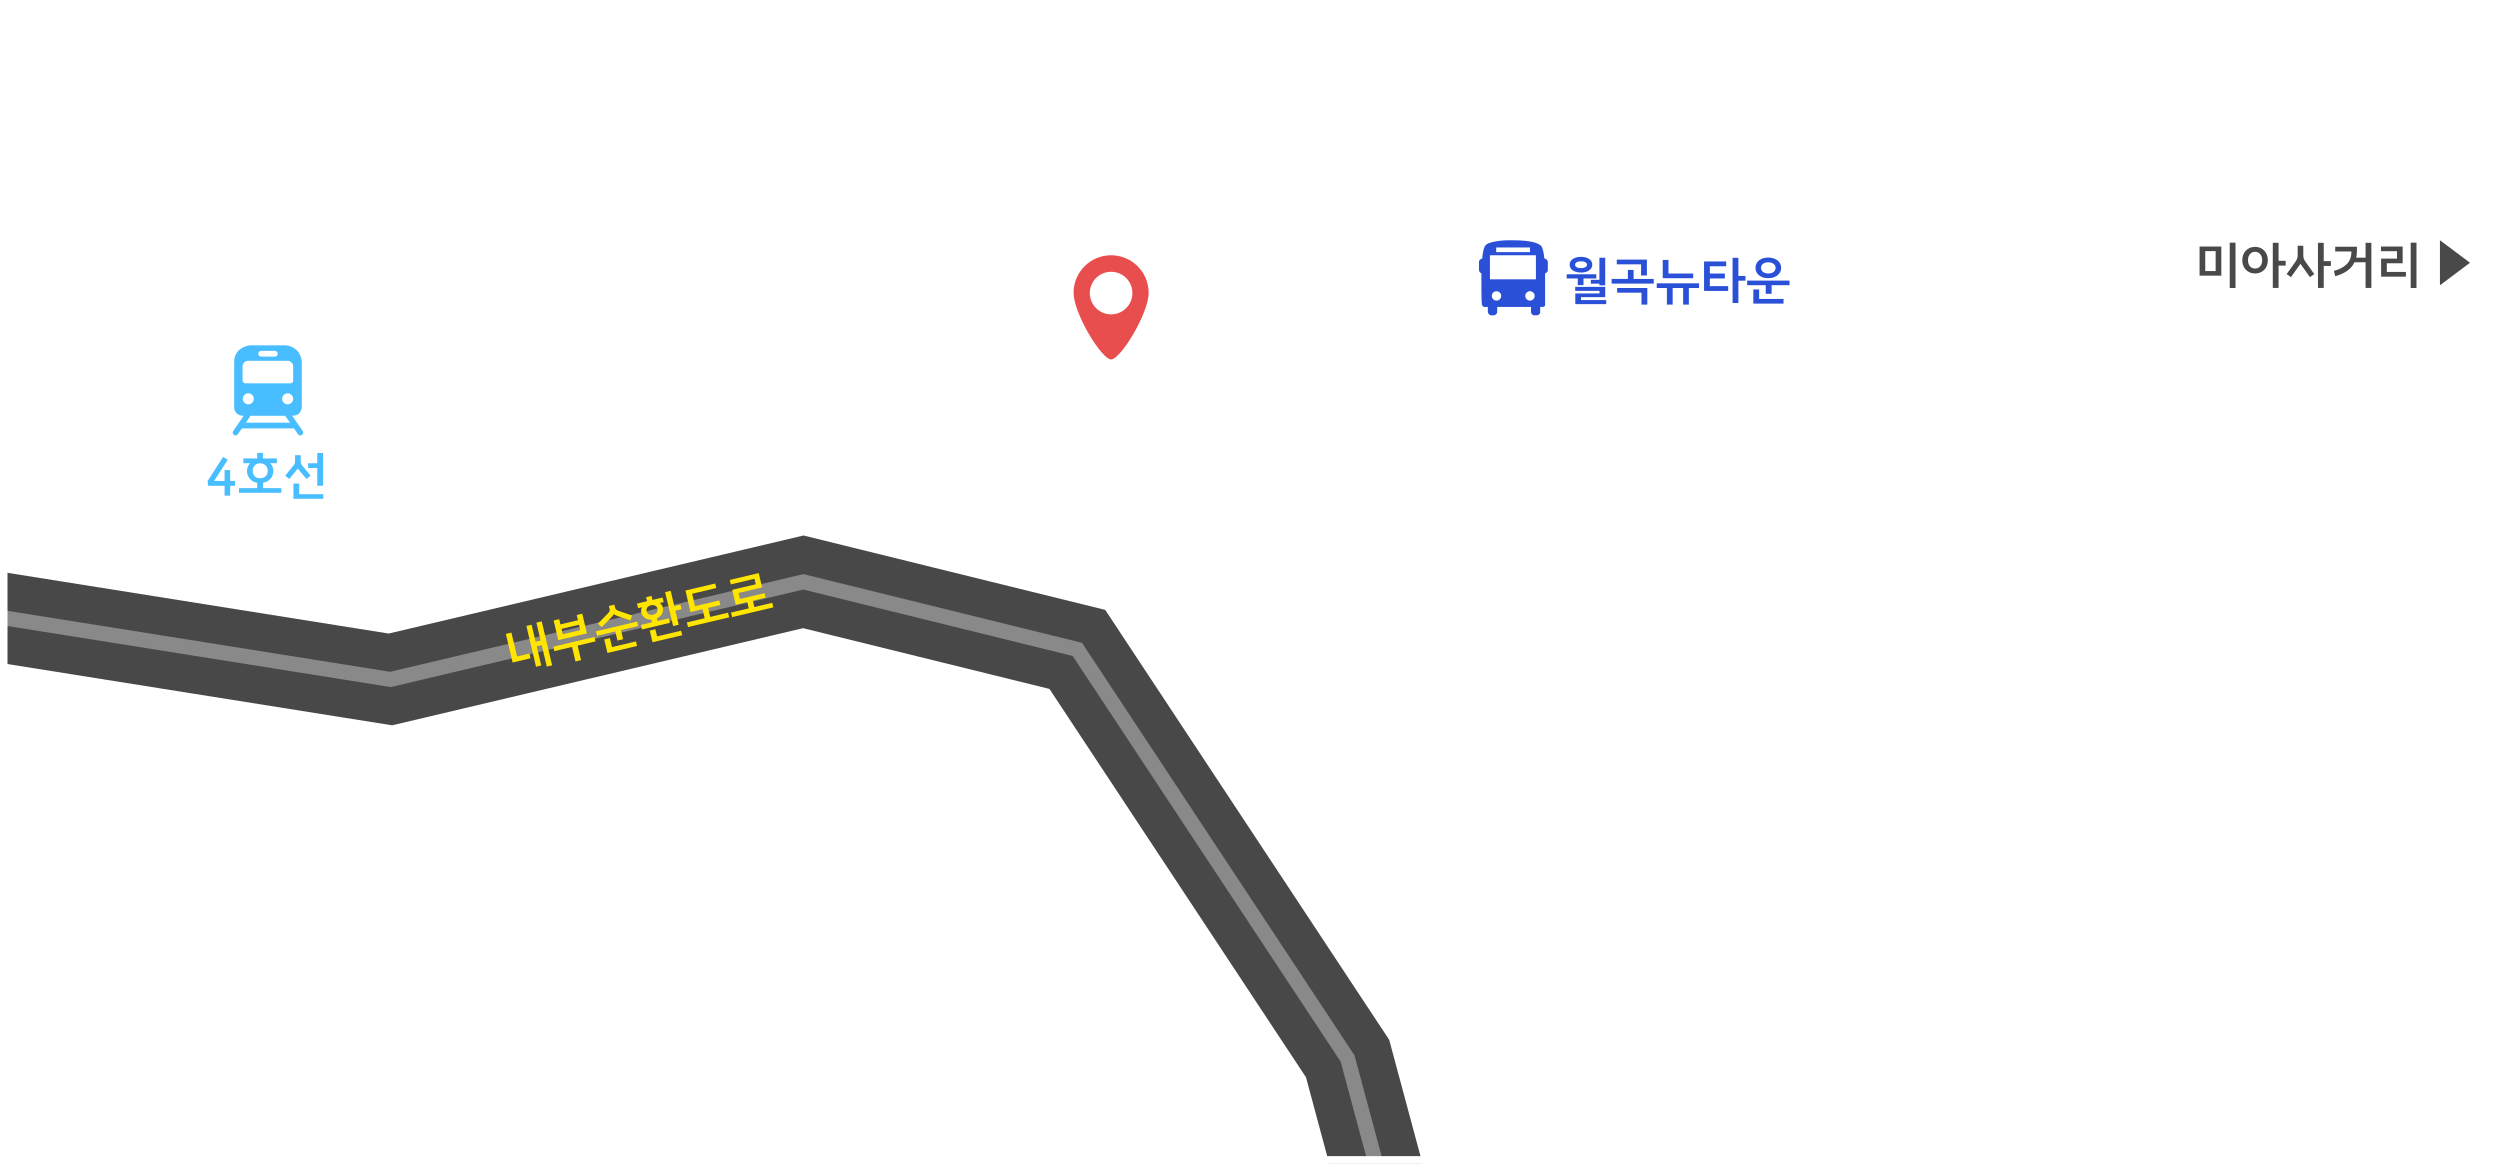 <svg width="333" height="155" viewBox="0 0 333 155" fill="none" xmlns="http://www.w3.org/2000/svg">
<mask id="mask0_1_104" style="mask-type:alpha" maskUnits="userSpaceOnUse" x="0" y="0" width="333" height="155">
<rect width="333" height="155" rx="20" fill="#AC4DE6"/>
</mask>
<g mask="url(#mask0_1_104)">
<path fill-rule="evenodd" clip-rule="evenodd" d="M70.439 -1.311L65.415 28H210.637L219.017 -2L223.833 -0.655L215.828 28H332V43H277V53.582L290.201 69.141L314.677 86.418L336.881 57.534L346.395 64.848L266.142 169.243L256.628 161.93L282.786 127.903L273.677 116.84L207.906 170.961L206 168.644L271.769 114.524L212.969 43.119L149.968 94.961L148.062 92.644L208.392 43H62.844L55.582 85.371L43.755 83.344L50.669 43H-1V28H53.24L58.612 -3.338L70.439 -1.311ZM311.627 90.385L287.058 73.042L286.799 72.859L286.594 72.617L272.594 56.117L272 55.418V54.5V43H223.234L287.79 121.394L311.627 90.385Z" fill="white"/>
<path d="M-4.5 81.5L52 90.5L107 77.5L143.5 86.5L179.5 141L195.5 200.5" stroke="white" stroke-width="18"/>
<path d="M-4.5 81.5L52 90.5L107 77.5L143.5 86.5L179.5 141L195.5 200.5" stroke="#484848" stroke-width="12"/>
<path d="M-4.5 81.5L52 90.5L107 77.5L143.5 86.5L179.5 141L195.5 200.5" stroke="#898989" stroke-width="2"/>
<path d="M164 46L189.5 80.5" stroke="white"/>
<circle cx="78" cy="47" r="2" fill="white"/>
<circle cx="165" cy="47" r="2" fill="white"/>
<circle cx="274" cy="85" r="2" fill="white"/>
<circle cx="208" cy="8" r="2" fill="white"/>
<path fill-rule="evenodd" clip-rule="evenodd" d="M148 47.881C146.75 47.881 143 41.761 143 39C143 36.239 145.239 34 148 34C150.761 34 153 36.239 153 39C153 41.761 149.25 47.881 148 47.881ZM148 41.873C149.566 41.873 150.836 40.603 150.836 39.037C150.836 37.471 149.566 36.202 148 36.202C146.434 36.202 145.164 37.471 145.164 39.037C145.164 40.603 146.434 41.873 148 41.873Z" fill="#E84E4E"/>
<path d="M198.042 83.817V83.348H194.836V82.753H198.812V84.377H195.613V84.909H198.952V85.504H194.85V83.817H198.042ZM193.863 81.787C194.521 81.68 195.032 81.505 195.396 81.262C195.76 81.019 195.949 80.669 195.963 80.212H193.996V79.582H196.677V80.212C196.663 80.865 196.404 81.379 195.9 81.752C195.4 82.121 194.759 82.37 193.975 82.501L193.863 81.787ZM198.042 79.33H198.812V82.48H198.042V79.33ZM204.491 83.355V85.49H200.501V83.355H204.491ZM199.689 82.284H205.317V82.893H199.689V82.284ZM200.802 80.632C200.802 80.361 200.872 80.123 201.012 79.918C201.157 79.708 201.355 79.547 201.607 79.435C201.864 79.323 202.158 79.267 202.489 79.267C202.825 79.267 203.124 79.323 203.385 79.435C203.646 79.547 203.849 79.708 203.994 79.918C204.139 80.123 204.211 80.361 204.211 80.632C204.211 80.889 204.136 81.12 203.987 81.325C203.842 81.526 203.639 81.684 203.378 81.801C203.117 81.918 202.82 81.976 202.489 81.976C202.162 81.976 201.871 81.918 201.614 81.801C201.357 81.684 201.157 81.526 201.012 81.325C200.872 81.12 200.802 80.889 200.802 80.632ZM203.735 84.881V83.964H201.257V84.881H203.735ZM201.537 80.632C201.537 80.842 201.626 81.015 201.803 81.15C201.98 81.281 202.211 81.346 202.496 81.346C202.785 81.346 203.021 81.281 203.203 81.15C203.385 81.015 203.476 80.842 203.476 80.632C203.476 80.403 203.385 80.224 203.203 80.093C203.026 79.962 202.79 79.897 202.496 79.897C202.207 79.897 201.973 79.962 201.796 80.093C201.623 80.224 201.537 80.403 201.537 80.632ZM186.039 91.346V89.323H186.802V95.364H186.039V91.969H184.702V91.346H186.039ZM182.707 91.906C182.842 91.724 182.931 91.572 182.973 91.451C183.015 91.325 183.036 91.178 183.036 91.01V89.736H183.785V91.01C183.785 91.178 183.806 91.325 183.848 91.451C183.89 91.572 183.978 91.724 184.114 91.906L185.276 93.46L184.702 93.88L183.54 92.326C183.493 92.261 183.451 92.198 183.414 92.137C183.358 92.221 183.313 92.284 183.281 92.326L182.119 93.88L181.545 93.46L182.707 91.906ZM189.625 93.208C189.331 93.208 189.067 93.145 188.834 93.019C188.601 92.893 188.419 92.718 188.288 92.494C188.157 92.265 188.092 92.009 188.092 91.724C188.092 91.411 188.199 91.124 188.414 90.863H187.847V90.233H189.268V89.505H189.982V90.233H191.396V90.863H190.829C191.039 91.129 191.144 91.416 191.144 91.724C191.144 92.009 191.079 92.265 190.948 92.494C190.822 92.718 190.642 92.893 190.409 93.019C190.18 93.145 189.919 93.208 189.625 93.208ZM187.693 93.684H191.655V94.314H187.693V93.684ZM188.806 91.724C188.806 91.976 188.881 92.181 189.03 92.34C189.179 92.494 189.375 92.571 189.618 92.571C189.861 92.571 190.054 92.494 190.199 92.34C190.348 92.181 190.423 91.976 190.423 91.724C190.423 91.467 190.348 91.262 190.199 91.108C190.054 90.954 189.861 90.877 189.618 90.877C189.375 90.877 189.179 90.954 189.03 91.108C188.881 91.262 188.806 91.467 188.806 91.724ZM192.019 89.337H192.789V95.357H192.019V89.337ZM199.309 93.929V94.559H193.667V93.929H199.309ZM195.662 91.178C195.844 91.047 195.958 90.942 196.005 90.863C196.056 90.779 196.082 90.676 196.082 90.555V89.757H196.887V90.555C196.887 90.667 196.912 90.763 196.964 90.842C197.015 90.921 197.129 91.033 197.307 91.178L198.924 92.459L198.49 93.019L196.873 91.738C196.719 91.617 196.59 91.498 196.488 91.381C196.366 91.521 196.236 91.64 196.096 91.738L194.479 93.019L194.045 92.459L195.662 91.178ZM204.54 89.337V91.752H205.485V92.389H204.54V95.357H203.77V89.337H204.54ZM199.969 89.827H202.916V90.464H200.739V91.437H202.741V92.088H200.739V93.117H203.182V93.754L199.969 93.747V89.827ZM210.856 89.323V92.711H210.086V89.323H210.856ZM205.879 89.876H207.23V89.267H207.972V89.876H209.323V90.506H208.784C208.98 90.749 209.078 91.005 209.078 91.276C209.078 91.537 209.015 91.773 208.889 91.983C208.763 92.188 208.588 92.349 208.364 92.466C208.14 92.578 207.884 92.634 207.594 92.634C207.314 92.634 207.062 92.578 206.838 92.466C206.619 92.349 206.446 92.188 206.32 91.983C206.194 91.773 206.131 91.537 206.131 91.276C206.131 91.005 206.229 90.749 206.425 90.506H205.879V89.876ZM206.866 91.276C206.866 91.5 206.934 91.682 207.069 91.822C207.205 91.962 207.38 92.032 207.594 92.032C207.818 92.032 208 91.962 208.14 91.822C208.28 91.682 208.35 91.5 208.35 91.276C208.35 91.047 208.28 90.863 208.14 90.723C208 90.578 207.818 90.506 207.594 90.506C207.375 90.506 207.198 90.578 207.062 90.723C206.932 90.863 206.866 91.047 206.866 91.276ZM206.88 92.984H210.856V94.496H207.65V94.937H210.989V95.511H206.894V93.964H210.093V93.551H206.88V92.984ZM217.376 93.929V94.559H211.734V93.929H217.376ZM213.729 91.178C213.911 91.047 214.025 90.942 214.072 90.863C214.123 90.779 214.149 90.676 214.149 90.555V89.757H214.954V90.555C214.954 90.667 214.98 90.763 215.031 90.842C215.082 90.921 215.197 91.033 215.374 91.178L216.991 92.459L216.557 93.019L214.94 91.738C214.786 91.617 214.658 91.498 214.555 91.381C214.434 91.521 214.303 91.64 214.163 91.738L212.546 93.019L212.112 92.459L213.729 91.178Z" fill="white"/>
<path d="M185.014 9.817V9.348H181.808V8.753H185.784V10.377H182.585V10.909H185.924V11.504H181.822V9.817H185.014ZM180.835 7.787C181.493 7.68 182.004 7.505 182.368 7.262C182.732 7.019 182.921 6.669 182.935 6.212H180.968V5.582H183.649V6.212C183.635 6.865 183.376 7.379 182.872 7.752C182.372 8.121 181.731 8.37 180.947 8.501L180.835 7.787ZM185.014 5.33H185.784V8.48H185.014V5.33ZM191.463 9.355V11.49H187.473V9.355H191.463ZM186.661 8.284H192.289V8.893H186.661V8.284ZM187.774 6.632C187.774 6.361 187.844 6.123 187.984 5.918C188.129 5.708 188.327 5.547 188.579 5.435C188.836 5.323 189.13 5.267 189.461 5.267C189.797 5.267 190.096 5.323 190.357 5.435C190.619 5.547 190.822 5.708 190.966 5.918C191.111 6.123 191.183 6.361 191.183 6.632C191.183 6.889 191.109 7.12 190.959 7.325C190.815 7.526 190.612 7.684 190.35 7.801C190.089 7.918 189.793 7.976 189.461 7.976C189.135 7.976 188.843 7.918 188.586 7.801C188.33 7.684 188.129 7.526 187.984 7.325C187.844 7.12 187.774 6.889 187.774 6.632ZM190.707 10.881V9.964H188.229V10.881H190.707ZM188.509 6.632C188.509 6.842 188.598 7.015 188.775 7.15C188.953 7.281 189.184 7.346 189.468 7.346C189.758 7.346 189.993 7.281 190.175 7.15C190.357 7.015 190.448 6.842 190.448 6.632C190.448 6.403 190.357 6.224 190.175 6.093C189.998 5.962 189.762 5.897 189.468 5.897C189.179 5.897 188.946 5.962 188.768 6.093C188.596 6.224 188.509 6.403 188.509 6.632ZM192.943 10.37C193.041 10.272 193.164 10.158 193.314 10.027C193.463 9.896 193.577 9.794 193.657 9.719C194.035 9.383 194.336 9.105 194.56 8.886C194.784 8.662 194.973 8.433 195.127 8.2C195.281 7.967 195.358 7.745 195.358 7.535C195.358 7.246 195.274 7.01 195.106 6.828C194.942 6.646 194.732 6.555 194.476 6.555C194.275 6.555 194.084 6.62 193.902 6.751C193.724 6.882 193.589 7.05 193.496 7.255L192.845 6.968C192.985 6.646 193.206 6.385 193.51 6.184C193.818 5.979 194.14 5.876 194.476 5.876C194.793 5.876 195.073 5.946 195.316 6.086C195.563 6.226 195.754 6.422 195.89 6.674C196.03 6.926 196.1 7.213 196.1 7.535C196.1 7.852 196.004 8.167 195.813 8.48C195.626 8.793 195.4 9.08 195.134 9.341C194.868 9.602 194.525 9.913 194.105 10.272L193.993 10.37H196.184V11.021H193.013L192.943 10.37ZM199.153 8.172V7.584H197.529V5.582H201.533V6.191H198.285V6.968H201.561V7.584H199.923V8.172H202.352V8.788H196.724V8.172H199.153ZM197.886 10.412C197.886 10.155 197.956 9.927 198.096 9.726C198.236 9.521 198.432 9.36 198.684 9.243C198.936 9.126 199.22 9.068 199.538 9.068C199.855 9.068 200.14 9.126 200.392 9.243C200.644 9.36 200.84 9.521 200.98 9.726C201.124 9.927 201.197 10.155 201.197 10.412C201.197 10.669 201.124 10.9 200.98 11.105C200.84 11.315 200.644 11.478 200.392 11.595C200.14 11.712 199.855 11.77 199.538 11.77C199.22 11.77 198.936 11.712 198.684 11.595C198.432 11.478 198.236 11.315 198.096 11.105C197.956 10.9 197.886 10.669 197.886 10.412ZM198.642 10.412C198.642 10.622 198.723 10.795 198.887 10.93C199.055 11.065 199.272 11.133 199.538 11.133C199.804 11.133 200.021 11.065 200.189 10.93C200.357 10.795 200.441 10.622 200.441 10.412C200.441 10.207 200.357 10.039 200.189 9.908C200.021 9.773 199.804 9.705 199.538 9.705C199.272 9.705 199.055 9.773 198.887 9.908C198.723 10.039 198.642 10.207 198.642 10.412ZM185.279 18.816V19.439H182.829V21.574H182.066V19.439H179.644V18.816H185.279ZM181.681 16.793C181.84 16.695 181.942 16.616 181.989 16.555C182.036 16.49 182.059 16.413 182.059 16.324V16.205H180.323V15.575H184.579V16.205H182.843V16.324C182.843 16.413 182.866 16.49 182.913 16.555C182.96 16.616 183.062 16.695 183.221 16.793L184.81 17.78L184.432 18.382L182.857 17.395C182.698 17.297 182.563 17.19 182.451 17.073C182.339 17.19 182.204 17.297 182.045 17.395L180.47 18.382L180.092 17.78L181.681 16.793ZM185.996 15.771H188.943V18.648H185.996V15.771ZM188.194 18.032V16.38H186.752V18.032H188.194ZM186.857 19.334H187.62V20.783H190.91V21.399H186.857V19.334ZM190.042 15.337H190.812V19.523H190.042V15.337ZM195.007 16.73V15.442H195.728V19.698H195.007V17.353H194.181V16.73H195.007ZM192.613 17.171C192.711 17.045 192.776 16.933 192.809 16.835C192.842 16.737 192.858 16.627 192.858 16.506V15.603H193.6V16.506C193.6 16.623 193.616 16.73 193.649 16.828C193.682 16.926 193.749 17.04 193.852 17.171L194.804 18.382L194.244 18.816L193.292 17.605L193.236 17.528L193.173 17.605L192.221 18.816L191.661 18.382L192.613 17.171ZM192.921 19.383H193.691V20.825H197.03V21.441H192.921V19.383ZM196.246 15.337H196.974V19.873H196.246V15.337ZM202.898 15.323V21.364H202.135V18.06H201.134V17.437H202.135V15.323H202.898ZM198.033 15.827H200.973V16.464H198.803V17.437H200.798V18.088H198.803V19.117H201.127V19.754H198.033V15.827Z" fill="white"/>
<g filter="url(#filter0_d_1_104)">
<path d="M72.155 82.762L73.542 88.62L72.834 88.788L72.156 85.927L71.489 86.085L72.095 88.647L71.401 88.811L70.114 83.375L70.808 83.211L71.346 85.479L72.013 85.321L71.447 82.93L72.155 82.762ZM67.38 84.44L68.123 84.264L68.874 87.438L70.516 87.049L70.666 87.683L68.282 88.248L67.38 84.44ZM79.181 84.839L79.322 85.432L76.938 85.996L77.396 87.931L76.653 88.107L76.195 86.172L73.832 86.732L73.691 86.139L79.181 84.839ZM73.742 82.646L74.484 82.47L74.65 83.172L76.987 82.618L76.82 81.917L77.556 81.743L78.177 84.365L74.362 85.268L73.742 82.646ZM77.298 83.933L77.127 83.211L74.79 83.764L74.961 84.486L77.298 83.933ZM84.879 82.793L85.019 83.385L82.716 83.93L83.004 85.143L82.248 85.322L81.96 84.109L79.529 84.685L79.388 84.093L84.879 82.793ZM80.946 81.738C81.078 81.606 81.159 81.494 81.189 81.4C81.219 81.302 81.223 81.208 81.201 81.117L81.106 80.715L81.835 80.542L81.93 80.944C81.952 81.035 81.998 81.118 82.068 81.192C82.137 81.262 82.261 81.326 82.438 81.385L84.191 81.984L83.972 82.64L82.219 82.041C82.042 81.982 81.886 81.902 81.751 81.799C81.668 81.953 81.563 82.096 81.436 82.227L80.137 83.549L79.647 83.06L80.946 81.738ZM80.485 85.171L81.235 84.993L81.518 86.192L84.713 85.436L84.857 86.042L80.913 86.976L80.485 85.171ZM87.296 83.817L87.522 84.771L90.73 84.011L90.872 84.611L86.915 85.548L86.547 83.995L87.296 83.817ZM85.376 83.243L86.841 82.896L86.755 82.535C86.422 82.547 86.135 82.469 85.894 82.3C85.652 82.128 85.492 81.89 85.415 81.587C85.363 81.364 85.396 81.131 85.516 80.886L84.991 81.011L84.846 80.398L86.188 80.08L86.061 79.542L86.783 79.371L86.91 79.909L88.252 79.591L88.397 80.204L87.886 80.325C88.097 80.486 88.23 80.68 88.283 80.907C88.355 81.212 88.32 81.496 88.176 81.76C88.036 82.019 87.81 82.219 87.498 82.359L87.583 82.721L89.088 82.364L89.23 82.963L85.518 83.843L85.376 83.243ZM86.131 81.417C86.175 81.603 86.277 81.74 86.436 81.827C86.596 81.914 86.78 81.932 86.989 81.883C87.207 81.831 87.37 81.73 87.478 81.58C87.587 81.43 87.619 81.261 87.575 81.075C87.531 80.889 87.427 80.755 87.264 80.674C87.101 80.593 86.91 80.578 86.692 80.629C86.479 80.68 86.32 80.778 86.215 80.922C86.115 81.066 86.087 81.231 86.131 81.417ZM88.592 78.87L89.335 78.695L89.817 80.731L90.634 80.538L90.779 81.151L89.962 81.344L90.406 83.218L89.663 83.393L88.592 78.87ZM95.265 77.722L95.408 78.328L92.193 79.09L92.585 80.745L95.8 79.984L95.944 80.59L94.322 80.974L94.606 82.173L96.977 81.611L97.124 82.231L91.64 83.529L91.493 82.91L93.864 82.348L93.58 81.15L91.979 81.528L91.3 78.661L95.265 77.722ZM99.735 81.037L99.534 80.186L98.001 80.549L97.532 78.567L100.672 77.823L100.499 77.094L97.345 77.841L97.205 77.248L101.06 76.335L101.512 78.243L98.372 78.986L98.561 79.783L101.837 79.007L101.979 79.607L100.283 80.008L100.484 80.86L102.862 80.297L103.005 80.903L97.515 82.203L97.371 81.597L99.735 81.037Z" fill="#FFE500"/>
</g>
<path d="M29.915 64.705H27.724L27.654 64.061L29.718 60.862L30.334 61.24L28.521 64.061H29.915V62.612H30.657V64.061H31.3V64.705H30.657V66.021H29.915V64.705ZM31.834 65.02H34.263V64.306C33.852 64.236 33.523 64.059 33.276 63.774C33.028 63.485 32.902 63.132 32.898 62.717C32.898 62.339 33.038 61.998 33.318 61.695H32.414V61.065H34.276V60.323H35.019V61.065H36.88V61.695H35.984C36.269 61.994 36.411 62.334 36.411 62.717C36.411 63.128 36.285 63.478 36.033 63.767C35.782 64.052 35.448 64.231 35.032 64.306V65.02H37.475V65.643H31.834V65.02ZM33.66 62.717C33.66 63.016 33.749 63.256 33.926 63.438C34.108 63.615 34.346 63.704 34.641 63.704C34.944 63.704 35.189 63.615 35.376 63.438C35.567 63.256 35.663 63.016 35.663 62.717C35.663 62.418 35.567 62.176 35.376 61.989C35.189 61.802 34.944 61.709 34.641 61.709C34.346 61.709 34.108 61.802 33.926 61.989C33.749 62.171 33.66 62.414 33.66 62.717ZM42.259 62.339H41.041V61.709H42.259V60.337H43.029V64.698H42.259V62.339ZM39.025 62.094C39.132 61.963 39.205 61.851 39.242 61.758C39.279 61.66 39.298 61.555 39.298 61.443V60.631H40.054V61.443C40.054 61.56 40.07 61.665 40.103 61.758C40.14 61.851 40.213 61.961 40.32 62.087L41.37 63.354L40.824 63.802L39.774 62.549L39.669 62.416C39.65 62.444 39.618 62.486 39.571 62.542L38.528 63.802L37.982 63.354L39.025 62.094ZM39.088 64.411H39.858V65.825H43.064V66.441H39.088V64.411Z" fill="#48BDFF"/>
<path d="M213.813 34.33V38.005H213.043V37.788H211.895V37.27H213.043V34.33H213.813ZM208.682 36.528H212.63V37.088H210.922V37.977H210.159V37.088H208.682V36.528ZM209.081 35.254C209.081 34.937 209.221 34.685 209.501 34.498C209.781 34.307 210.145 34.211 210.593 34.211C211.036 34.211 211.396 34.307 211.671 34.498C211.951 34.685 212.091 34.937 212.091 35.254C212.091 35.571 211.951 35.826 211.671 36.017C211.396 36.208 211.036 36.304 210.593 36.304C210.299 36.304 210.038 36.262 209.809 36.178C209.58 36.089 209.401 35.966 209.27 35.807C209.144 35.648 209.081 35.464 209.081 35.254ZM209.802 35.254C209.802 35.399 209.872 35.513 210.012 35.597C210.157 35.676 210.35 35.716 210.593 35.716C210.831 35.716 211.022 35.676 211.167 35.597C211.312 35.513 211.384 35.399 211.384 35.254C211.384 35.114 211.312 35.004 211.167 34.925C211.022 34.846 210.831 34.806 210.593 34.806C210.35 34.806 210.157 34.846 210.012 34.925C209.872 35.004 209.802 35.114 209.802 35.254ZM209.816 38.208H213.813V39.58H210.593V39.972H213.946V40.511H209.83V39.09H213.057V38.74H209.816V38.208ZM216.832 37.151V35.954H217.595V37.151H220.276V37.774H214.669V37.151H216.832ZM215.355 34.582H219.366V36.696H218.589V35.212H215.355V34.582ZM215.404 38.362H219.422V40.574H218.645V38.985H215.404V38.362ZM222.239 34.624V36.437H225.536V37.053H221.476V34.624H222.239ZM220.678 37.739H226.313V38.362H224.955V40.574H224.192V38.362H222.799V40.574H222.029V38.362H220.678V37.739ZM231.551 34.337V36.752H232.496V37.389H231.551V40.357H230.781V34.337H231.551ZM226.98 34.827H229.927V35.464H227.75V36.437H229.752V37.088H227.75V38.117H230.193V38.754L226.98 38.747V34.827ZM238.365 37.375V37.991H235.978V39.132H235.194V37.991H232.723V37.375H238.365ZM233.542 38.558H234.319V39.818H237.567V40.441H233.542V38.558ZM233.836 35.688C233.836 35.413 233.906 35.172 234.046 34.967C234.19 34.757 234.389 34.596 234.641 34.484C234.897 34.367 235.191 34.309 235.523 34.309C235.859 34.309 236.157 34.367 236.419 34.484C236.68 34.596 236.883 34.757 237.028 34.967C237.172 35.172 237.245 35.413 237.245 35.688C237.245 35.949 237.17 36.183 237.021 36.388C236.876 36.593 236.673 36.757 236.412 36.878C236.15 36.995 235.854 37.053 235.523 37.053C235.196 37.053 234.904 36.995 234.648 36.878C234.391 36.757 234.19 36.593 234.046 36.388C233.906 36.178 233.836 35.945 233.836 35.688ZM234.571 35.688C234.571 35.903 234.659 36.08 234.837 36.22C235.014 36.36 235.245 36.43 235.53 36.43C235.819 36.43 236.055 36.36 236.237 36.22C236.419 36.08 236.51 35.903 236.51 35.688C236.51 35.455 236.419 35.273 236.237 35.142C236.059 35.007 235.824 34.939 235.53 34.939C235.24 34.939 235.007 35.007 234.83 35.142C234.657 35.273 234.571 35.455 234.571 35.688Z" fill="#2950D7"/>
<path d="M282.992 88.693C282.684 88.693 282.408 88.635 282.166 88.518C281.928 88.406 281.741 88.247 281.606 88.042C281.475 87.837 281.41 87.606 281.41 87.349C281.41 87.088 281.475 86.854 281.606 86.649C281.741 86.444 281.928 86.285 282.166 86.173C282.408 86.056 282.684 85.998 282.992 85.998C283.3 85.998 283.575 86.056 283.818 86.173C284.06 86.285 284.249 86.444 284.385 86.649C284.52 86.854 284.588 87.088 284.588 87.349C284.588 87.606 284.52 87.837 284.385 88.042C284.249 88.247 284.06 88.406 283.818 88.518C283.575 88.635 283.3 88.693 282.992 88.693ZM280.815 83.954C280.922 83.828 280.992 83.721 281.025 83.632C281.057 83.539 281.074 83.434 281.074 83.317V82.561H281.83V83.317C281.83 83.429 281.846 83.532 281.879 83.625C281.916 83.714 281.988 83.823 282.096 83.954L283.118 85.228L282.558 85.676L281.536 84.402L281.452 84.29L281.361 84.402L280.332 85.676L279.786 85.228L280.815 83.954ZM282.159 87.349C282.159 87.564 282.236 87.739 282.39 87.874C282.544 88.005 282.744 88.07 282.992 88.07C283.244 88.07 283.447 88.005 283.601 87.874C283.759 87.739 283.839 87.564 283.839 87.349C283.839 87.134 283.759 86.962 283.601 86.831C283.447 86.696 283.244 86.628 282.992 86.628C282.744 86.628 282.544 86.696 282.39 86.831C282.236 86.962 282.159 87.134 282.159 87.349ZM282.845 83.534H284.063V82.337H284.84V85.97H284.063V84.171H282.845V83.534ZM291.317 85.249V85.865H288.881V86.474H290.519V88.567H289.756V87.083H286.494V86.474H288.111V85.865H285.689V85.249H291.317ZM286.529 82.491H287.285V83.058H289.721V82.491H290.484V84.78H286.529V82.491ZM289.721 84.178V83.639H287.285V84.178H289.721ZM275.778 92.323V95.711H275.008V92.323H275.778ZM270.801 92.876H272.152V92.267H272.894V92.876H274.245V93.506H273.706C273.902 93.749 274 94.005 274 94.276C274 94.537 273.937 94.773 273.811 94.983C273.685 95.188 273.51 95.349 273.286 95.466C273.062 95.578 272.805 95.634 272.516 95.634C272.236 95.634 271.984 95.578 271.76 95.466C271.541 95.349 271.368 95.188 271.242 94.983C271.116 94.773 271.053 94.537 271.053 94.276C271.053 94.005 271.151 93.749 271.347 93.506H270.801V92.876ZM271.788 94.276C271.788 94.5 271.856 94.682 271.991 94.822C272.126 94.962 272.301 95.032 272.516 95.032C272.74 95.032 272.922 94.962 273.062 94.822C273.202 94.682 273.272 94.5 273.272 94.276C273.272 94.047 273.202 93.863 273.062 93.723C272.922 93.578 272.74 93.506 272.516 93.506C272.297 93.506 272.119 93.578 271.984 93.723C271.853 93.863 271.788 94.047 271.788 94.276ZM271.802 95.984H275.778V97.496H272.572V97.937H275.911V98.511H271.816V96.964H275.015V96.551H271.802V95.984ZM282.297 96.929V97.559H276.655V96.929H282.297ZM278.65 94.178C278.832 94.047 278.947 93.942 278.993 93.863C279.045 93.779 279.07 93.676 279.07 93.555V92.757H279.875V93.555C279.875 93.667 279.901 93.763 279.952 93.842C280.004 93.921 280.118 94.033 280.295 94.178L281.912 95.459L281.478 96.019L279.861 94.738C279.707 94.617 279.579 94.498 279.476 94.381C279.355 94.521 279.224 94.64 279.084 94.738L277.467 96.019L277.033 95.459L278.65 94.178ZM285.996 94.451V92.456H286.717V98.063H285.996V95.074H285.31V94.451H285.996ZM282.909 92.827H285.366V93.464H283.679V94.437H285.051V95.088H283.679V96.117H285.464V96.754H282.909V92.827ZM287.27 92.33H288.005V98.35H287.27V92.33ZM293.838 92.323V98.364H293.061V92.323H293.838ZM288.791 94.661C288.791 94.316 288.864 94.01 289.008 93.744C289.153 93.473 289.354 93.263 289.61 93.114C289.872 92.96 290.166 92.883 290.492 92.883C290.819 92.883 291.111 92.96 291.367 93.114C291.624 93.263 291.825 93.473 291.969 93.744C292.114 94.01 292.186 94.316 292.186 94.661C292.186 95.002 292.114 95.307 291.969 95.578C291.825 95.844 291.624 96.052 291.367 96.201C291.111 96.35 290.819 96.425 290.492 96.425C290.166 96.425 289.872 96.35 289.61 96.201C289.354 96.052 289.153 95.844 289.008 95.578C288.864 95.307 288.791 95.002 288.791 94.661ZM289.547 94.661C289.547 94.992 289.634 95.261 289.806 95.466C289.979 95.667 290.208 95.767 290.492 95.767C290.777 95.767 291.006 95.667 291.178 95.466C291.351 95.261 291.437 94.992 291.437 94.661C291.437 94.33 291.351 94.061 291.178 93.856C291.006 93.646 290.777 93.541 290.492 93.541C290.208 93.541 289.979 93.646 289.806 93.856C289.634 94.061 289.547 94.33 289.547 94.661ZM299.567 92.799V93.422H296.291V94.115H299.567V94.724H296.291V95.417H299.567V96.04H295.514V92.799H299.567ZM294.723 96.978H300.365V97.601H294.723V96.978Z" fill="white"/>
<path d="M72.458 56.542V55.777H68.21V55.165H73.241V57.118H69.002V57.991H73.421V58.603H68.237V56.542H72.458ZM67.031 53.968C68.825 53.68 69.731 52.945 69.749 51.763H67.193V51.115H70.469V51.727V51.763C70.463 52.585 70.151 53.239 69.533 53.725C68.921 54.211 68.123 54.535 67.139 54.697L67.031 53.968ZM72.458 50.755H73.241V54.787H72.458V50.755ZM80.482 55.885V58.576H75.496V55.885H80.482ZM74.416 54.589H81.562V55.21H74.416V54.589ZM75.856 52.402C75.856 52.054 75.946 51.751 76.126 51.493C76.306 51.235 76.555 51.037 76.873 50.899C77.191 50.755 77.557 50.683 77.971 50.683C78.397 50.683 78.772 50.755 79.096 50.899C79.426 51.037 79.681 51.235 79.861 51.493C80.047 51.751 80.14 52.054 80.14 52.402C80.14 52.72 80.047 53.008 79.861 53.266C79.681 53.524 79.426 53.728 79.096 53.878C78.766 54.028 78.391 54.103 77.971 54.103C77.563 54.103 77.197 54.028 76.873 53.878C76.555 53.728 76.306 53.524 76.126 53.266C75.946 53.008 75.856 52.72 75.856 52.402ZM79.708 57.946V56.506H76.27V57.946H79.708ZM76.603 52.402C76.603 52.696 76.729 52.945 76.981 53.149C77.239 53.347 77.569 53.446 77.971 53.446C78.247 53.446 78.493 53.401 78.709 53.311C78.925 53.215 79.093 53.089 79.213 52.933C79.333 52.771 79.393 52.594 79.393 52.402C79.393 52.072 79.261 51.814 78.997 51.628C78.739 51.436 78.397 51.34 77.971 51.34C77.557 51.34 77.224 51.436 76.972 51.628C76.726 51.814 76.603 52.072 76.603 52.402ZM88.613 55.705V58.684H87.83V56.326H83.654V55.705H88.613ZM82.322 52.942C82.322 52.576 82.406 52.249 82.574 51.961C82.742 51.673 82.976 51.448 83.276 51.286C83.576 51.124 83.918 51.043 84.302 51.043C84.644 51.043 84.953 51.109 85.229 51.241C85.511 51.373 85.742 51.559 85.922 51.799H87.83V50.764H88.613V55.273H87.83V54.13H85.877C85.703 54.352 85.481 54.526 85.211 54.652C84.941 54.772 84.638 54.832 84.302 54.832C83.918 54.832 83.576 54.751 83.276 54.589C82.976 54.427 82.742 54.205 82.574 53.923C82.406 53.635 82.322 53.308 82.322 52.942ZM83.087 52.942C83.087 53.308 83.201 53.608 83.429 53.842C83.657 54.07 83.948 54.184 84.302 54.184C84.656 54.184 84.944 54.07 85.166 53.842C85.394 53.608 85.508 53.308 85.508 52.942C85.508 52.57 85.394 52.267 85.166 52.033C84.944 51.799 84.656 51.682 84.302 51.682C83.948 51.682 83.657 51.799 83.429 52.033C83.201 52.267 83.087 52.57 83.087 52.942ZM87.83 53.491V52.438H86.21C86.252 52.588 86.273 52.756 86.273 52.942C86.273 53.128 86.249 53.311 86.201 53.491H87.83ZM63.203 70.009H62.456V64.348L61.223 65.194L60.845 64.6L62.456 63.502H63.203V70.009ZM67.299 69.406C67.695 69.406 68.04 69.298 68.335 69.082C68.635 68.866 68.862 68.56 69.019 68.164C69.18 67.762 69.261 67.291 69.261 66.751C69.261 66.211 69.18 65.743 69.019 65.347C68.862 64.945 68.635 64.636 68.335 64.42C68.04 64.204 67.695 64.096 67.299 64.096C66.897 64.096 66.546 64.204 66.246 64.42C65.953 64.636 65.725 64.945 65.562 65.347C65.4 65.743 65.32 66.211 65.32 66.751C65.32 67.291 65.4 67.762 65.562 68.164C65.725 68.56 65.953 68.866 66.246 69.082C66.546 69.298 66.897 69.406 67.299 69.406ZM64.573 66.751C64.573 66.079 64.683 65.494 64.906 64.996C65.127 64.498 65.442 64.114 65.85 63.844C66.264 63.574 66.748 63.439 67.299 63.439C67.852 63.439 68.332 63.574 68.74 63.844C69.147 64.114 69.46 64.498 69.675 64.996C69.897 65.494 70.008 66.079 70.008 66.751C70.008 67.423 69.897 68.011 69.675 68.515C69.46 69.013 69.147 69.397 68.74 69.667C68.332 69.937 67.852 70.072 67.299 70.072C66.748 70.072 66.264 69.937 65.85 69.667C65.442 69.397 65.127 69.013 64.906 68.515C64.683 68.011 64.573 67.423 64.573 66.751ZM71.224 63.187H71.998V64.537H74.059V63.187H74.824V64.753H76.471V62.764H77.254V68.056H76.471V65.392H74.824V66.985H71.224V63.187ZM74.059 66.355V65.158H71.998V66.355H74.059ZM72.34 67.894H73.123V69.874H77.281V70.504H72.34V67.894ZM85.723 68.749V68.038H81.538V67.462H83.653V66.769H80.485V66.175H87.622V66.769H84.436V67.462H86.497V69.298H82.339V70.009H86.74V70.594H81.565V68.749H85.723ZM83.194 64.357C83.422 64.243 83.575 64.12 83.653 63.988H81.502V63.34H83.689V62.791H84.445V63.34H86.623V63.988H84.481C84.535 64.102 84.685 64.225 84.931 64.357L86.857 65.311L86.551 65.905L84.625 64.951C84.391 64.825 84.205 64.684 84.067 64.528C83.917 64.702 83.728 64.843 83.5 64.951L81.574 65.905L81.268 65.311L83.194 64.357ZM93.395 66.823V63.88H88.959V63.241H94.188V66.823H95.303V67.471H92.1V70.693H91.317V67.471H88.148V66.823H93.395Z" fill="white"/>
<path d="M129.171 50.9V59.53H128.081V54.82H125.761V53.92H128.081V50.9H129.171ZM122.161 51.67H126.251V52.57H123.261V56.31H126.521V57.22H122.161V51.67ZM132.645 51.12V51.85H136.125V51.12H137.215V54.14H131.565V51.12H132.645ZM130.365 54.66H138.405V55.53H130.365V54.66ZM131.525 56.1H137.175V58.26H132.635V58.9H137.435V59.73H131.545V57.49H136.095V56.91H131.525V56.1ZM136.125 53.32V52.67H132.645V53.32H136.125ZM147.028 56.07V56.97H145.068V59.8H143.958V56.97H142.008V59.8H140.878V56.97H138.968V56.07H147.028ZM140.408 53.21C140.408 52.77 140.515 52.377 140.728 52.03C140.948 51.683 141.252 51.413 141.638 51.22C142.032 51.027 142.475 50.93 142.968 50.93C143.475 50.93 143.925 51.027 144.318 51.22C144.712 51.413 145.018 51.683 145.238 52.03C145.458 52.377 145.568 52.77 145.568 53.21C145.568 53.65 145.458 54.043 145.238 54.39C145.018 54.73 144.712 54.997 144.318 55.19C143.925 55.383 143.475 55.48 142.968 55.48C142.475 55.48 142.032 55.383 141.638 55.19C141.252 54.997 140.948 54.73 140.728 54.39C140.515 54.043 140.408 53.65 140.408 53.21ZM141.488 53.21C141.488 53.617 141.625 53.947 141.898 54.2C142.172 54.453 142.528 54.58 142.968 54.58C143.422 54.58 143.788 54.457 144.068 54.21C144.348 53.957 144.488 53.623 144.488 53.21C144.488 52.797 144.348 52.463 144.068 52.21C143.788 51.95 143.422 51.82 142.968 51.82C142.528 51.82 142.172 51.95 141.898 52.21C141.625 52.463 141.488 52.797 141.488 53.21ZM152.612 51.62V52.49H151.772V56.3H152.612V57.18H147.682V56.3H148.522V52.49H147.682V51.62H152.612ZM150.712 56.3V52.49H149.592V56.3H150.712ZM153.392 50.91H154.492V54.35H155.842V55.26H154.492V59.51H153.392V50.91ZM163.545 50.91V59.51H162.445V50.91H163.545ZM156.775 51.61H160.985V52.52H157.875V53.97H160.735V54.89H157.875V56.31H161.365V57.22H156.775V51.61Z" fill="white"/>
<path d="M295.881 32.841V36.719H292.983V32.841H295.881ZM295.125 36.11V33.45H293.739V36.11H295.125ZM297.001 32.323H297.771V38.364H297.001V32.323ZM303.506 32.337V34.738H304.451V35.375H303.506V38.357H302.736V32.337H303.506ZM298.676 34.661C298.676 34.316 298.749 34.01 298.893 33.744C299.038 33.473 299.239 33.263 299.495 33.114C299.757 32.96 300.051 32.883 300.377 32.883C300.704 32.883 300.996 32.96 301.252 33.114C301.509 33.263 301.71 33.473 301.854 33.744C301.999 34.01 302.071 34.316 302.071 34.661C302.071 35.002 301.999 35.307 301.854 35.578C301.71 35.844 301.509 36.052 301.252 36.201C300.996 36.35 300.704 36.425 300.377 36.425C300.051 36.425 299.757 36.35 299.495 36.201C299.239 36.052 299.038 35.844 298.893 35.578C298.749 35.307 298.676 35.002 298.676 34.661ZM299.432 34.661C299.432 34.992 299.519 35.261 299.691 35.466C299.864 35.667 300.093 35.767 300.377 35.767C300.662 35.767 300.891 35.667 301.063 35.466C301.236 35.261 301.322 34.992 301.322 34.661C301.322 34.33 301.236 34.061 301.063 33.856C300.891 33.646 300.662 33.541 300.377 33.541C300.093 33.541 299.864 33.646 299.691 33.856C299.519 34.061 299.432 34.33 299.432 34.661ZM309.522 32.337V34.78H310.474V35.424H309.522V38.357H308.752V32.337H309.522ZM305.721 34.913C305.851 34.726 305.938 34.57 305.98 34.444C306.026 34.318 306.05 34.173 306.05 34.01V32.736H306.799V34.01C306.799 34.178 306.82 34.325 306.862 34.451C306.904 34.572 306.99 34.726 307.121 34.913L308.262 36.509L307.688 36.915L306.547 35.319C306.5 35.254 306.458 35.191 306.421 35.13C306.388 35.191 306.346 35.254 306.295 35.319L305.154 36.915L304.58 36.509L305.721 34.913ZM315.096 34.934H313.619C313.381 35.419 313.036 35.814 312.583 36.117C312.131 36.416 311.62 36.64 311.05 36.789L310.875 36.082C311.585 35.9 312.149 35.608 312.569 35.207C312.994 34.801 313.209 34.229 313.213 33.492H311.05V32.862H313.941V33.457V33.492C313.941 33.781 313.909 34.057 313.843 34.318H315.096V32.337H315.866V38.357H315.096V34.934ZM319.278 34.444V33.457H317.15V32.841H320.034V35.067H317.927V36.222H320.468V36.852H317.164V34.444H319.278ZM321.105 32.323H321.875V38.364H321.105V32.323Z" fill="#494949"/>
<path d="M325 38V32L329 35L325 38Z" fill="#494949"/>
<path fill-rule="evenodd" clip-rule="evenodd" d="M199.052 32.182C199.897 32.001 201.026 31.989 201.486 32.005C204.212 32.005 204.916 32.456 205.248 32.721C205.514 32.932 205.665 33.952 205.707 34.435C206.043 34.474 206.154 34.733 206.167 34.857V36.003C206.167 36.23 205.926 36.372 205.805 36.415V40.687C205.805 40.789 205.636 40.86 205.551 40.883H205.15V41.588C205.15 41.878 204.857 41.984 204.71 42H204.368C204.064 42 203.948 41.725 203.929 41.588V40.883H199.424V41.588C199.424 41.808 199.163 41.954 199.033 42H198.622C198.349 41.984 198.215 41.719 198.182 41.588V40.883H197.704C197.622 40.889 197.444 40.824 197.381 40.511C197.319 40.197 197.316 37.643 197.322 36.405C197.111 36.342 197.02 36.104 197 35.993V34.857C197.039 34.582 197.303 34.461 197.43 34.435C197.539 33.087 197.814 32.672 197.938 32.632C197.958 32.557 198.208 32.362 199.052 32.182ZM198.458 34H204.583V37.208H198.458V34ZM203.792 32.958H199.292V33.583H203.792V32.958ZM199.958 39.416C199.958 39.762 199.679 40.041 199.333 40.041C198.988 40.041 198.708 39.762 198.708 39.416C198.708 39.071 198.988 38.791 199.333 38.791C199.679 38.791 199.958 39.071 199.958 39.416ZM203.792 40.041C204.137 40.041 204.417 39.762 204.417 39.416C204.417 39.071 204.137 38.791 203.792 38.791C203.446 38.791 203.167 39.071 203.167 39.416C203.167 39.762 203.446 40.041 203.792 40.041Z" fill="#2950D7"/>
<path fill-rule="evenodd" clip-rule="evenodd" d="M35.753 46H33.31C32.604 46.059 31.192 46.583 31.192 48.207V54.358C31.211 54.701 31.492 55.387 32.457 55.387L31.015 57.477C30.985 57.585 30.98 57.83 31.192 57.948C31.403 58.065 31.574 57.957 31.633 57.889L32.221 57.065H39.166L39.725 57.889C39.794 57.957 39.984 58.065 40.196 57.948C40.408 57.83 40.383 57.565 40.343 57.447L38.901 55.358C39.117 55.387 39.614 55.364 39.873 55.034C40.132 54.705 40.196 54.407 40.196 54.299V48.119C40.167 47.795 39.984 47.042 39.49 46.618C38.914 46.124 38.516 46.065 38.155 46.012C38.129 46.008 38.103 46.004 38.078 46H35.753ZM34.399 47.118C34.399 46.907 34.57 46.736 34.782 46.736H36.606C36.818 46.736 36.989 46.907 36.989 47.118C36.989 47.33 36.818 47.501 36.606 47.501H34.782C34.57 47.501 34.399 47.33 34.399 47.118ZM35.664 48.06H32.957C32.889 48.07 32.716 48.119 32.575 48.236C32.398 48.384 32.339 48.59 32.31 48.766V50.738C32.349 50.846 32.469 51.062 32.633 51.062H38.754C38.852 51.032 39.049 50.926 39.049 50.738V48.766C39.049 48.678 39.013 48.466 38.872 48.325C38.696 48.148 38.519 48.06 38.372 48.06H35.664ZM33.369 55.387L32.751 56.3H38.637L37.989 55.387H33.369ZM33.81 53.121C33.81 53.528 33.481 53.857 33.075 53.857C32.669 53.857 32.339 53.528 32.339 53.121C32.339 52.715 32.669 52.386 33.075 52.386C33.481 52.386 33.81 52.715 33.81 53.121ZM38.313 53.857C38.719 53.857 39.049 53.528 39.049 53.121C39.049 52.715 38.719 52.386 38.313 52.386C37.907 52.386 37.577 52.715 37.577 53.121C37.577 53.528 37.907 53.857 38.313 53.857Z" fill="#48BDFF"/>
<rect x="0.5" y="0.5" width="332" height="154" rx="19.5" stroke="white"/>
</g>
<defs>
<filter id="filter0_d_1_104" x="64.258" y="72.747" width="41.964" height="20.244" filterUnits="userSpaceOnUse" color-interpolation-filters="sRGB">
<feFlood flood-opacity="0" result="BackgroundImageFix"/>
<feColorMatrix in="SourceAlpha" type="matrix" values="0 0 0 0 0 0 0 0 0 0 0 0 0 0 0 0 0 0 127 0" result="hardAlpha"/>
<feOffset/>
<feGaussianBlur stdDeviation="1.5"/>
<feComposite in2="hardAlpha" operator="out"/>
<feColorMatrix type="matrix" values="0 0 0 0 0 0 0 0 0 0 0 0 0 0 0 0 0 0 0.5 0"/>
<feBlend mode="normal" in2="BackgroundImageFix" result="effect1_dropShadow_1_104"/>
<feBlend mode="normal" in="SourceGraphic" in2="effect1_dropShadow_1_104" result="shape"/>
</filter>
</defs>
</svg>
